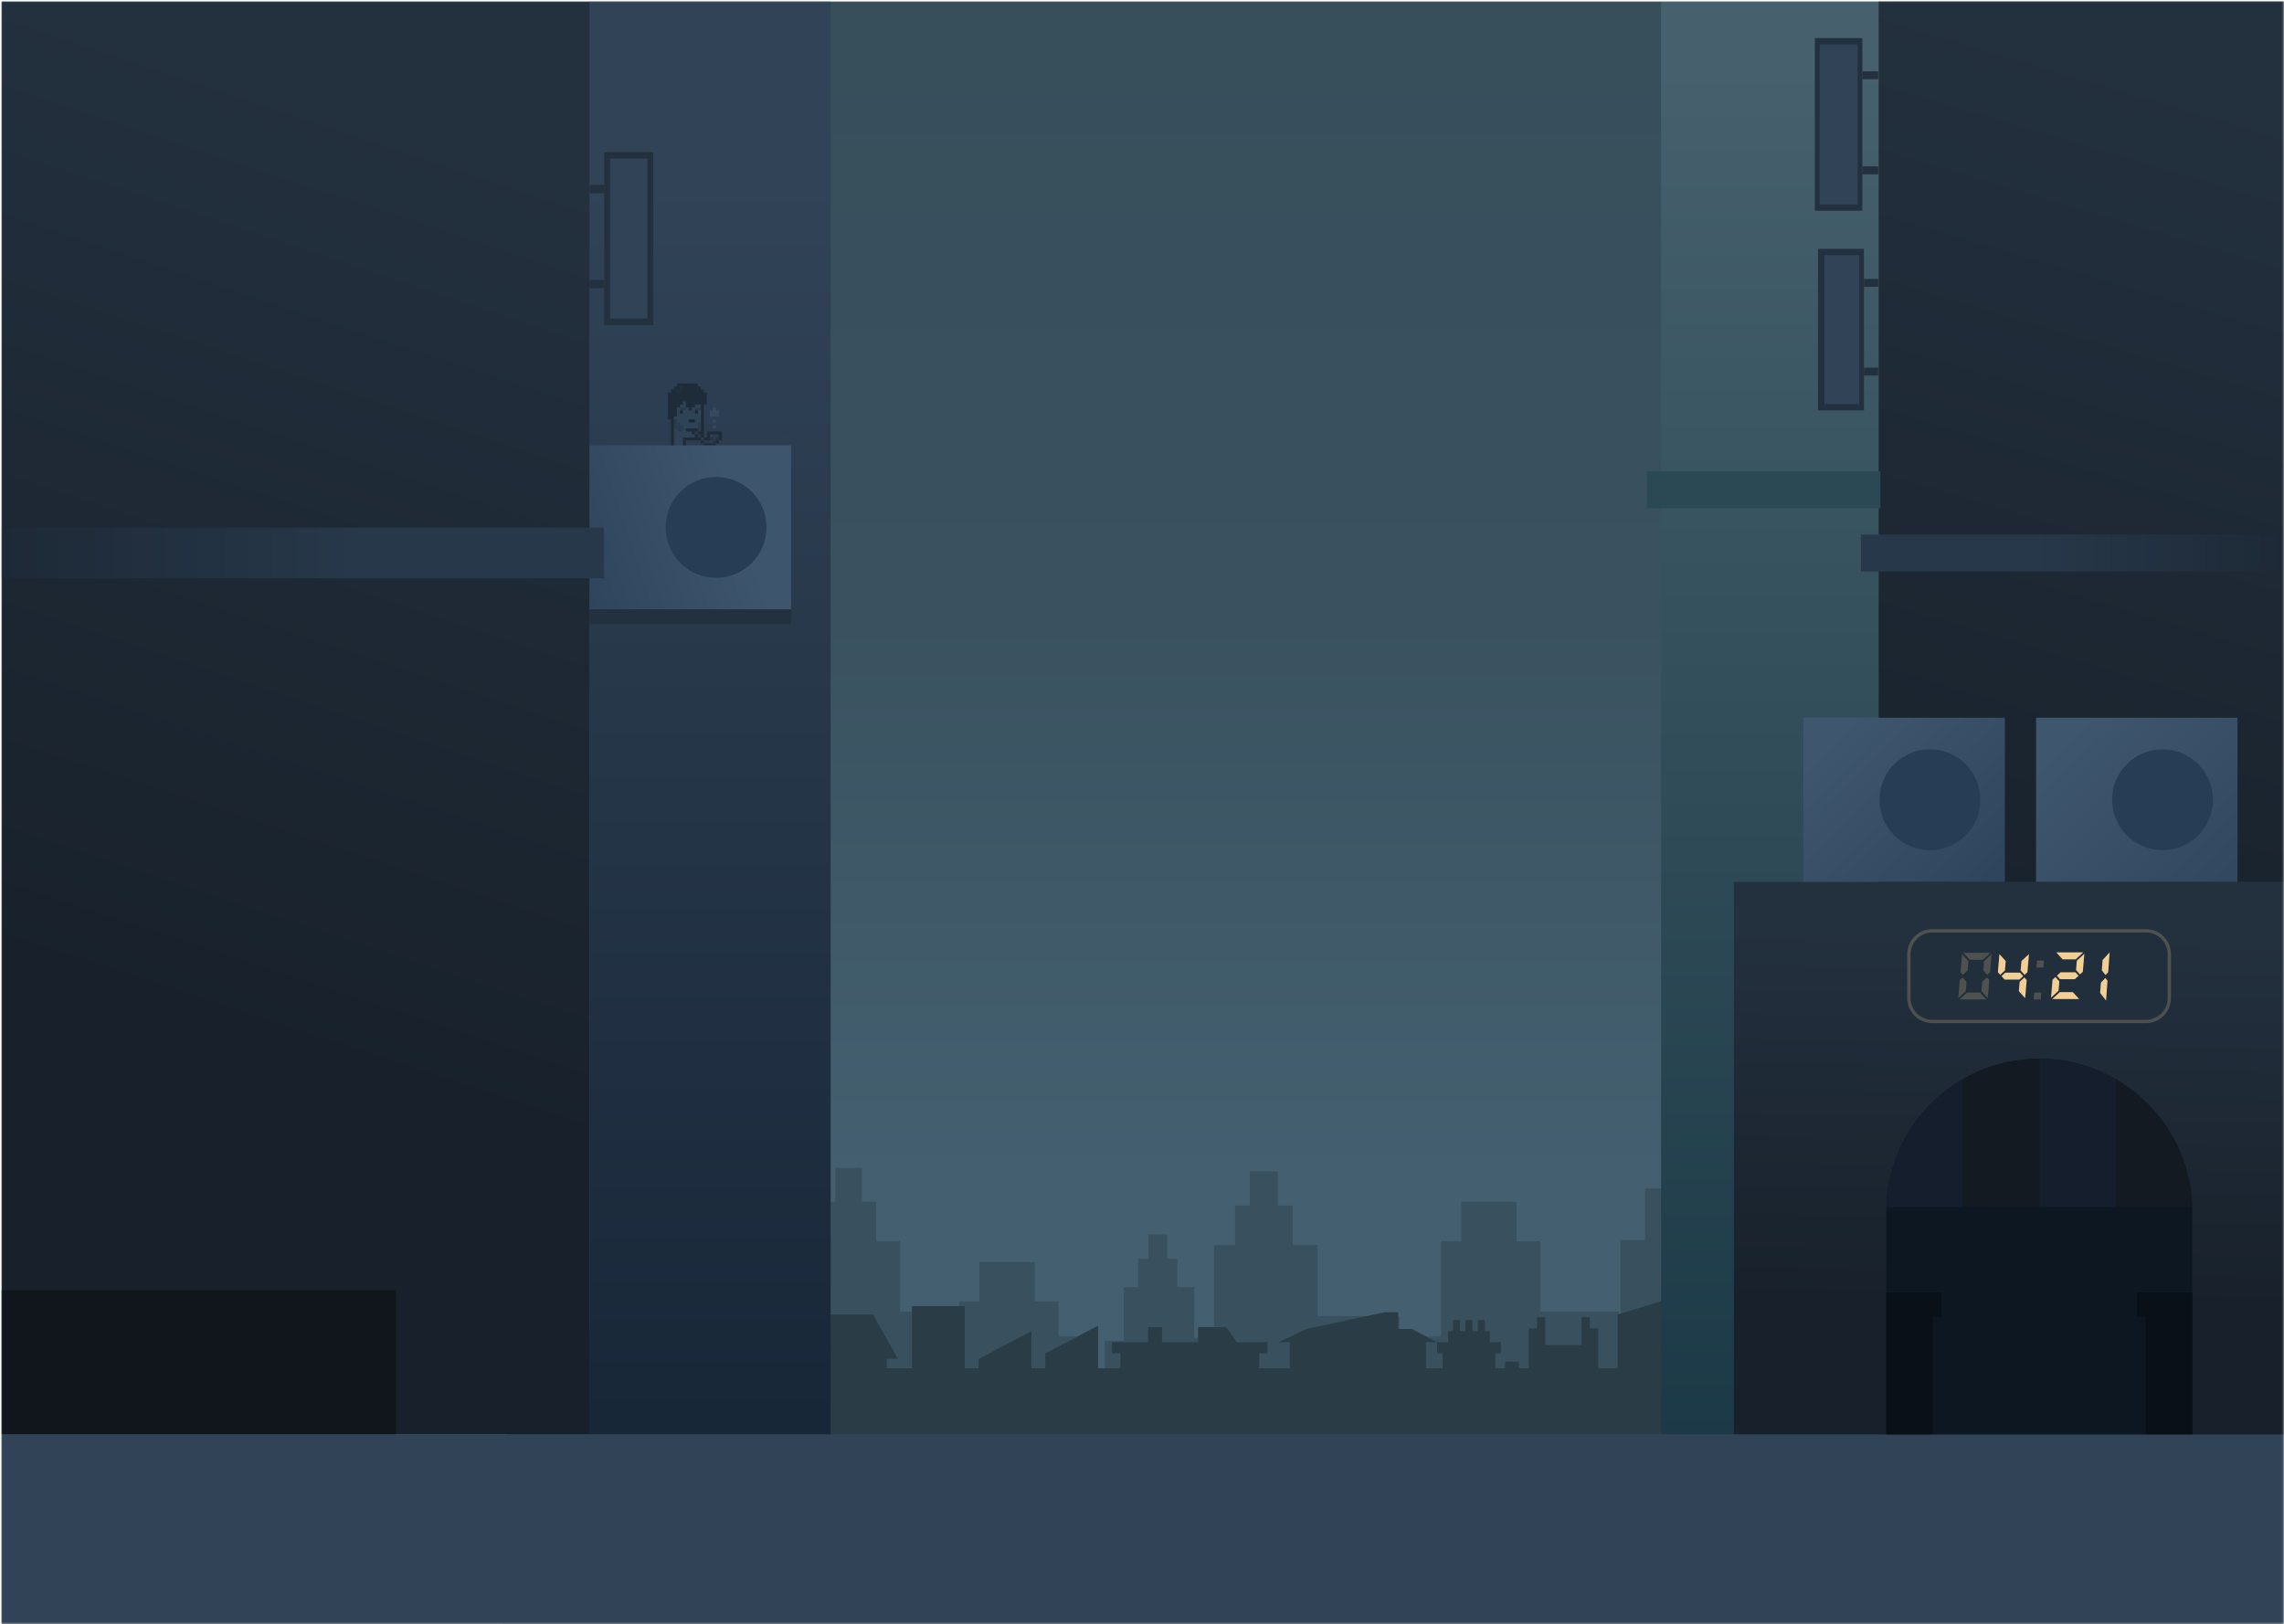 <svg width="1441" height="1025" viewBox="0 0 1441 1025" fill="none" xmlns="http://www.w3.org/2000/svg">
<g clip-path="url(#clip0_1211_4)">
<mask id="mask0_1211_4" style="mask-type:luminance" maskUnits="userSpaceOnUse" x="0" y="0" width="1441" height="1025">
<path d="M1440.82 0.766H0.824V1024.77H1440.82V0.766Z" fill="white"/>
</mask>
<g mask="url(#mask0_1211_4)">
<path d="M1441.83 0.766H0.824V1024.77H1441.83V0.766Z" fill="url(#paint0_linear_1211_4)"/>
<path fill-rule="evenodd" clip-rule="evenodd" d="M1059.63 749.955H1037.89V782.446H1022.3V846.188H882.935V830.493H831.276V785.714H815.584V760.731H806.191V739.236H788.584V760.731H779.191V785.714H765.867V846.188H697V886H1080V722H1059.63V749.955Z" fill="#39515E"/>
<path fill-rule="evenodd" clip-rule="evenodd" d="M1061.61 843.395H1056.22H1046.6H1039.29H1031.64H1021.47V827.781H971.903V783.236H956.845V758.383H947.832L943 758.383L937.5 758.383H930.937H921.924V783.236H909.138V843.395H895V882.999H1087V843.395H1072.76H1061.61Z" fill="#39515E"/>
<path fill-rule="evenodd" clip-rule="evenodd" d="M657.605 843.395H652.218H642.599H635.289H627.635H617.473V827.782H567.903V783.236H552.845V758.383H543.832V737H526.937V758.383H517.924V783.236H505.138V843.395H491V883H683V843.395H668.764H657.605Z" fill="#39515E"/>
<path fill-rule="evenodd" clip-rule="evenodd" d="M757.605 881.395H752.218H742.599H735.289H727.635H717.473V865.781H667.903V821.236H652.845V796.383H643.832L638 796.383L632.5 796.383H626.937H617.924V821.236H605.138V881.395H591V920.999H783V881.395H768.764H757.605Z" fill="#39515E"/>
<path fill-rule="evenodd" clip-rule="evenodd" d="M817.012 855.517H813.196H806.383H801.204H795.783H788.585V844.288H753.473V812.252H742.807V794.378H736.423V779H724.455V794.378H718.071V812.252H709.015V855.517H699V884H835V855.517H824.916H817.012Z" fill="#39515E"/>
<path fill-rule="evenodd" clip-rule="evenodd" d="M505.007 1374.62L505.015 1392H311L321.07 814.097L357.485 842.144H350.474V863.5H360.992V854.044H357.485V847.032H364.497V840.02H367.564V833.008H371.945V840.02H375.452V833.008H379.834V840.02H383.341V833.008H387.723V840.02H390.79V847.032H397.801V854.044H394.294V863.5H400.431V859.303H409.194V863.5H415.331V838.268H420.588V831.256H425.847V824.244H448.633V831.256H453.892V838.268H459.151V863.5H471.421V829.528L504.726 812L504.734 829.502H550.805L566.58 857.549H559.568V863.5H575.343V824.271H608.648V863.5H617.412V857.549L650.716 840.02V863.5H659.48V854.098L692.784 836.567V863.5H706.807V854.044H701.55V847.032H724.337V837.488H733.1V847.032H755.889V837.488H773.612L780.427 847.032H799.709V854.044H794.45V863.5H813.732V847.059H806.721L824.25 838.666L873.33 828.148H882.093V838.666H890.857L906.634 847.059H899.623V863.5H910.139V854.044H906.634V847.032H913.646V840.02H916.713V833.008H921.095V840.02H924.601V833.008H928.983V840.02H932.488V833.008H936.87V840.02H939.939V847.032H946.95V854.044H943.443V863.5H949.578V859.303H958.343V863.5H964.478V838.268H969.737V831.256H974.996V848.811H997.782V831.256H1003.04V838.268H1008.3V863.5H1020.57V829.528L1053.87 819.371V863.5H1080.17V854.044H1074.91V847.032H1097.7V837.488H1106.46V847.032H1129.25V837.488H1146.97L1153.79 847.032H1173.07V854.044H1167.81V863.5H1187.09V842.144H1180.08L1197.61 814.097H1264.22L1279.99 842.144H1272.98V863.5H1283.5V854.044H1279.99V847.032H1287V840.02H1290.07V833.008H1294.45V840.02H1297.96V833.008H1302.34V840.02H1305.85V833.008H1310.23V840.02H1313.3V847.032H1320.31V854.044H1316.8V863.5H1322.94V859.303H1331.7V863.5H1337.84V838.268H1343.1V831.256H1348.35V824.244H1371.14V831.256H1376.4V838.268H1381.66V863.5H1393.93V829.528L1427.23 812V829.502H1471.72L1487.5 857.549H1480.49V863.5H1496.26V824.271H1529.56V863.5H1538.33V857.549L1571.63 840.02V863.5H1580.4V854.098L1613.7 836.567V863.5H1627.72V854.044H1622.46V847.032H1645.25V837.488H1654.02V847.032H1676.8V837.488H1694.53L1701.34 847.032H1720.63V854.044H1715.37V863.5H1734.65V847.059H1727.64L1745.16 838.666L1794.25 828.148H1803.01V838.666H1811.77L1827.55 847.059H1820.54V863.5H1831.06V854.044H1827.55V847.032H1834.56V840.02H1837.63V833.008H1842.01V840.02H1845.52V833.008H1849.9V840.02H1853.4V833.008H1857.79V840.02H1860.85V847.032H1867.86V854.044H1864.36V863.5H1870.49V859.303H1879.26V863.5H1885.39V838.268H1890.65V831.256H1895.91V848.811H1918.7V831.256H1923.96V838.268H1929.21V863.5H1941.49V829.528L1974.79 819.371V863.5H2001.08V854.044H1995.82V847.032H2018.61V837.488H2027.38V847.032H2050.16V837.488H2067.89L2074.7 847.032H2093.98V854.044H2088.73V863.5H2108.01V842.144H2100.99L2118.52 814.097H2185.13L2200.91 842.144H2193.9V863.5H2204.41V854.044H2200.91V847.032H2207.92V840.02H2210.99V833.008H2215.37V840.02H2218.88V833.008H2223.26V840.02H2226.76V833.008H2231.15V840.02H2234.21V847.032H2241.22V854.044H2237.72V863.5H2243.85V859.303H2252.62V863.5H2258.75V838.268H2264.01V831.256H2269.27V824.244H2292.06V831.256H2297.32V838.268H2302.57V863.5H2314.84V829.528L2348.15 812V857.561C2348.15 857.557 2348.16 857.553 2348.16 857.549L2358.68 829.502H2425.28L2441.06 857.549H2434.05V863.5H2449.83V824.271H2483.12V863.5H2491.89V857.549L2525.21 840.02V863.5H2533.96V854.098L2567.27 836.567V863.5H2581.28V854.044H2576.02V847.032H2598.81V837.488H2607.58V847.032H2630.37V837.488H2648.1L2654.91 847.032H2674.19V854.044H2668.92V863.5H2688.22V847.059H2681.2L2698.73 838.666L2747.81 828.148H2756.58V838.666H2765.33L2781.12 847.059H2774.1V863.5H2784.61V854.044H2781.12V847.032H2788.12V840.02H2791.19V833.008H2795.57V840.02H2799.08V833.008H2803.45V840.02H2806.96V833.008H2811.36V840.02H2814.41V847.032H2821.43V854.044H2817.92V863.5H2824.05V859.303H2832.82V863.5H2838.95V838.268H2844.22V831.256H2849.48V848.811H2872.27V831.256H2877.53V838.268H2882.77V863.5H2895.05V829.528L2928.34 819.371V863.5H2954.64V854.044H2949.4V847.032H2972.18V837.488H2980.94V847.032H3003.72V837.488H3021.45L3028.26 847.032H3047.54V854.044H3042.3V863.5H3061.58V842.144H3054.56L3072.08 814.097H3138.71L3154.48 842.144H3147.46V863.5H3157.98V854.044H3154.48V847.032H3161.49V840.02H3164.55V833.008H3168.92V840.02H3172.43V833.008H3176.83V840.02H3180.32V833.008H3184.71V840.02H3187.77V847.032H3194.78V854.044H3191.28V863.5H3197.41V859.303H3206.18V863.5H3212.31V838.268H3217.57V831.256H3222.83V824.244H3245.62V831.256H3250.88V838.268H3256.13V863.5H3268.41V829.528L3301.72 812V861.706H3343V1374.62H2348.16H2348.15H505.007Z" fill="#2A3D46"/>
<path d="M1441.82 905.098H0.824V1024.77H1441.82V905.098Z" fill="#314357"/>
<path d="M524.082 0.766H372V905.096H524.082V0.766Z" fill="url(#paint1_linear_1211_4)"/>
<path d="M1289 1H1048V905H1289V1Z" fill="url(#paint2_linear_1211_4)"/>
<path d="M1441.82 0.766H1185.42V556.47H1441.82V0.766Z" fill="#20251A"/>
<path d="M1598.17 0.766H1185.42V905.096H1598.17V0.766Z" fill="url(#paint3_linear_1211_4)"/>
<path d="M1495.13 556.469H1093.94V905.096H1495.13V556.469Z" fill="url(#paint4_linear_1211_4)"/>
<path d="M372 1H1V905H372V1Z" fill="url(#paint5_linear_1211_4)"/>
<path d="M249.86 814.219H0.824V905.096H249.86V814.219Z" fill="#10161C"/>
<path d="M1264.9 452.93H1137.83V556.469H1264.9V452.93Z" fill="url(#paint6_linear_1211_4)"/>
<path d="M1411.65 452.93H1284.58V556.469H1411.65V452.93Z" fill="url(#paint7_linear_1211_4)"/>
<path d="M1217.61 536.521C1235.18 536.521 1249.43 522.275 1249.43 504.702C1249.43 487.129 1235.18 472.883 1217.61 472.883C1200.03 472.883 1185.79 487.129 1185.79 504.702C1185.79 522.275 1200.03 536.521 1217.61 536.521Z" fill="#263D55"/>
<path d="M1364.36 536.521C1381.93 536.521 1396.18 522.275 1396.18 504.702C1396.18 487.129 1381.93 472.883 1364.36 472.883C1346.78 472.883 1332.54 487.129 1332.54 504.702C1332.54 522.275 1346.78 536.521 1364.36 536.521Z" fill="#263D55"/>
<path fill-rule="evenodd" clip-rule="evenodd" d="M1383.18 764.654C1383.18 711.321 1339.95 668.086 1286.62 668.086C1233.28 668.086 1190.05 711.321 1190.05 764.654V905.095H1383.18V764.654Z" fill="#0D1722"/>
<path fill-rule="evenodd" clip-rule="evenodd" d="M1238.39 680.97C1252.58 672.775 1269.05 668.086 1286.62 668.086C1286.72 668.086 1286.82 668.086 1286.93 668.086V761.817H1238.39V680.97Z" fill="#141A22"/>
<path fill-rule="evenodd" clip-rule="evenodd" d="M1286.93 668.086C1304.42 668.141 1320.83 672.85 1334.96 681.04V761.817H1286.93V668.086Z" fill="#141E2C"/>
<path fill-rule="evenodd" clip-rule="evenodd" d="M1334.96 681.043C1363.03 697.304 1382.15 727.291 1383.14 761.82H1334.96V681.043Z" fill="#141A22"/>
<path fill-rule="evenodd" clip-rule="evenodd" d="M1238.39 680.973V761.82H1190.09C1191.09 727.242 1210.26 697.219 1238.39 680.973Z" fill="#141E2C"/>
<path d="M1225 815.602H1190.05V831.197H1225V815.602Z" fill="#091017"/>
<path d="M1383.19 815.602H1348.24V831.197H1383.19V815.602Z" fill="#091017"/>
<path d="M1219.44 831.195H1190.05V905.096H1219.44V831.195Z" fill="#091017"/>
<path d="M1383.18 831.195H1353.79V905.096H1383.18V831.195Z" fill="#091017"/>
<path fill-rule="evenodd" clip-rule="evenodd" d="M1367.63 602.205C1367.63 594.596 1361.45 588.418 1353.84 588.418H1219.16C1211.55 588.418 1205.38 594.596 1205.38 602.205V629.778C1205.38 637.387 1211.55 643.564 1219.16 643.564H1353.84C1361.45 643.564 1367.63 637.387 1367.63 629.778V602.205Z" fill="#212E3B"/>
<path fill-rule="evenodd" clip-rule="evenodd" d="M1369.71 602.206V629.779C1369.71 638.537 1362.6 645.648 1353.84 645.648H1219.16C1210.4 645.648 1203.29 638.537 1203.29 629.779V602.206C1203.29 593.447 1210.4 586.336 1219.16 586.336H1353.84C1362.6 586.336 1369.71 593.447 1369.71 602.206ZM1367.63 602.206C1367.63 594.597 1361.45 588.419 1353.84 588.419H1219.16C1211.55 588.419 1205.38 594.597 1205.38 602.206V629.779C1205.38 637.388 1211.55 643.565 1219.16 643.565H1353.84C1361.45 643.565 1367.63 637.388 1367.63 629.779V602.206Z" fill="#F3CF95" fill-opacity="0.22"/>
<path d="M1186.39 297.438H1039V320.74H1186.39V297.438Z" fill="#2B4855"/>
<path d="M1441.83 337.328H1174.05V360.63H1441.83V337.328Z" fill="url(#paint8_linear_1211_4)"/>
<path d="M494.613 268.632C494.518 268.651 494.423 268.69 494.329 268.69C492.986 268.69 491.644 268.684 490.305 268.682C488.837 268.682 487.369 268.682 485.904 268.679L485.91 268.684C485.907 268.654 485.904 268.62 485.902 268.59L485.938 268.601C487.38 268.598 488.826 268.595 490.268 268.593C490.38 268.609 490.488 268.637 490.6 268.637C491.939 268.637 493.276 268.637 494.615 268.632H494.613Z" fill="#1C1A06" fill-opacity="0.4"/>
<path d="M485.908 264.324H481.552L481.555 264.329C481.552 264.298 481.55 264.265 481.547 264.234L481.583 264.246C482.906 264.246 484.226 264.237 485.549 264.243C485.668 264.243 485.788 264.298 485.911 264.326L485.908 264.324Z" fill="#1C1A06" fill-opacity="0.4"/>
<path d="M455.438 225.102C455.455 225.121 455.455 225.138 455.438 225.155C454.085 225.155 452.731 225.16 451.375 225.16C451.319 225.16 451.264 225.144 451.211 225.135C451.35 225.124 451.489 225.102 451.628 225.102H455.441H455.438Z" fill="#A56E2D" fill-opacity="0.4"/>
<path d="M477.204 225.102C477.221 225.121 477.221 225.138 477.204 225.155C475.851 225.155 474.497 225.16 473.141 225.16C473.086 225.16 473.03 225.144 472.977 225.135C473.116 225.124 473.255 225.102 473.395 225.102H477.207H477.204Z" fill="#A56E2D" fill-opacity="0.4"/>
<path d="M472.875 264.248C474.32 264.245 475.768 264.242 477.214 264.237C478.656 264.237 480.102 264.237 481.544 264.234C481.547 264.265 481.55 264.298 481.552 264.329C480.104 264.329 478.653 264.323 477.205 264.32C475.891 264.32 474.579 264.32 473.265 264.318C473.134 264.318 473.003 264.273 472.875 264.248Z" fill="#5F3C16" fill-opacity="0.4"/>
<path d="M490.261 273.035C488.813 273.03 487.365 273.024 485.917 273.021C485.747 273.018 485.577 273.013 485.404 273.013H464.638C464.496 273.013 464.354 273.004 464.215 272.999C464.382 272.982 464.549 272.953 464.716 272.953H485.329C485.527 272.953 485.727 272.946 485.925 272.943C487.37 272.943 488.816 272.949 490.261 272.952L490.295 272.938C490.283 272.97 490.272 273.004 490.258 273.038L490.261 273.035Z" fill="#5F3C16" fill-opacity="0.4"/>
<path d="M481.584 268.582C483.021 268.582 484.461 268.585 485.898 268.588C485.901 268.618 485.904 268.652 485.906 268.683C484.609 268.683 483.311 268.683 482.013 268.671C481.868 268.671 481.726 268.613 481.582 268.582H481.584Z" fill="#5F3C16" fill-opacity="0.4"/>
<path d="M498.961 272.942V273.023C496.059 273.023 493.16 273.028 490.258 273.028L490.261 273.034C490.272 273.001 490.283 272.967 490.297 272.934C491.417 272.936 492.534 272.945 493.653 272.945H498.964L498.961 272.942Z" fill="#1C1A06" fill-opacity="0.4"/>
<path d="M453.574 276.058H451.93C451.88 276.058 451.832 276.058 451.782 276.06C451.724 276.063 451.691 276.094 451.688 276.153C451.685 276.208 451.685 276.263 451.684 276.318C451.682 276.859 451.679 277.402 451.677 277.943C451.049 277.945 450.419 277.948 449.791 277.95V276.282C449.791 276.244 449.791 276.208 449.789 276.17C449.789 276.094 449.75 276.058 449.675 276.058H449.526C448.988 276.057 448.45 276.056 447.912 276.054C447.908 275.567 447.906 275.078 447.902 274.591V274.194C448.058 274.153 453.32 274.143 453.547 274.177C453.59 274.316 453.606 275.547 453.571 276.057L453.574 276.058Z" fill="#293948" fill-opacity="0.4"/>
<path d="M444.112 277.914C443.484 277.914 442.856 277.912 442.227 277.911C442.227 277.367 442.226 276.824 442.225 276.28C442.225 276.206 442.221 276.132 442.219 276.059C442.857 276.059 443.495 276.059 444.131 276.06C444.127 276.133 444.118 276.206 444.118 276.279C444.116 276.824 444.114 277.368 444.113 277.914H444.112Z" fill="#293948" fill-opacity="0.4"/>
<path fill-rule="evenodd" clip-rule="evenodd" d="M432.766 257.133L432.759 257.14C432.697 257.137 432.635 257.133 432.575 257.133H429.157C429.095 257.133 429.034 257.138 428.973 257.14C428.98 257.133 428.982 257.124 428.975 257.117V255.247C429.197 255.228 429.404 255.24 429.611 255.238C429.814 255.235 430.019 255.238 430.223 255.238H430.866V253.381C431.013 253.337 432.447 253.325 432.766 253.362V257.133ZM432.766 257.133H434.649V258.983C434.79 259.029 436.205 259.044 436.539 259.005C436.542 258.949 436.548 258.89 436.548 258.83C436.548 258.325 436.548 257.817 436.551 257.311C436.551 257.25 436.511 257.172 436.598 257.132C436.622 257.136 436.645 257.143 436.67 257.143C437.258 257.143 437.846 257.142 438.436 257.14C438.437 257.213 438.439 257.287 438.439 257.361L438.443 259.037V260.903C438.494 260.907 438.523 260.914 438.553 260.914H440.216C440.258 260.914 440.298 260.898 440.339 260.888H442.216C442.22 260.944 442.225 260.998 442.225 261.054V266.426C442.225 266.483 442.219 266.537 442.215 266.592C441.906 266.592 441.598 266.591 441.289 266.592C440.977 266.594 440.665 266.586 440.33 266.599V270.104C440.33 270.182 440.321 270.258 440.316 270.348H435.569C434.705 270.348 433.839 270.348 432.975 270.349C432.906 270.349 432.837 270.376 432.768 270.389C432.766 270.697 432.764 271.007 432.764 271.316C432.764 271.628 432.762 271.941 432.766 272.269H436.548V272.484C436.551 273.034 436.553 273.585 436.554 274.135C436.611 274.145 436.668 274.165 436.724 274.165C437.295 274.167 437.866 274.166 438.437 274.166V276.048H432.243C432.014 276.048 431.785 276.046 431.556 276.048C431.331 276.051 431.105 276.035 430.871 276.06V281.513C430.871 281.587 430.867 281.66 430.865 281.736H425.188C425.19 281.662 425.193 281.588 425.193 281.514V270.606C425.193 270.532 425.197 270.458 425.199 270.384C425.762 270.349 426.922 270.366 427.083 270.418V272.093C427.083 272.252 427.098 272.261 427.25 272.268H430.643C430.71 272.268 430.775 272.261 430.837 272.258C430.881 272.079 430.878 268.661 430.835 268.494C430.774 268.491 430.707 268.485 430.641 268.485H429.102C429.02 268.485 428.974 268.45 428.976 268.362V266.805C428.976 266.74 428.967 266.676 428.961 266.594H427.329C427.279 266.594 427.226 266.603 427.182 266.586C427.145 266.572 427.105 266.532 427.09 266.494C427.073 266.451 427.084 266.396 427.084 266.348V264.921C427.084 264.855 427.076 264.79 427.071 264.699H425.204C425.202 264.175 425.198 263.651 425.196 263.125V262.809H427.088V262.57C427.088 260.823 427.088 259.076 427.09 257.329C427.09 257.264 427.047 257.179 427.138 257.132C427.162 257.136 427.185 257.143 427.209 257.143C427.797 257.143 428.386 257.142 428.975 257.14C428.976 257.213 428.979 257.287 428.98 257.361L428.984 259.037V260.903C429.035 260.907 429.064 260.914 429.094 260.914H430.757C430.798 260.914 430.839 260.898 430.879 260.89C431.447 260.89 432.014 260.891 432.581 260.89C432.749 260.89 432.76 260.878 432.76 260.71C432.76 260.15 432.758 259.588 432.757 259.028C432.758 258.398 432.76 257.77 432.762 257.14L432.769 257.134L432.766 257.133ZM434.665 266.578H438.426C438.46 266.28 438.447 264.83 438.413 264.71H434.665V266.578ZM442.216 257.132H438.601C438.545 257.132 438.489 257.137 438.434 257.138C438.441 257.131 438.442 257.122 438.434 257.115V255.269C438.582 255.226 441.881 255.212 442.208 255.248C442.213 255.269 442.221 255.292 442.221 255.315V257.057C442.221 257.081 442.216 257.105 442.213 257.131L442.216 257.132Z" fill="#364B5F" fill-opacity="0.4"/>
<path d="M423.295 281.737C423.298 281.669 423.302 281.601 423.302 281.533V264.692H421.418V247.67H423.3C423.304 247.033 423.3 246.414 423.303 245.778H425.194C425.195 245.142 425.194 244.522 425.195 243.886H427.082V242H440.329V243.874H442.22V245.765H444.116C444.116 245.987 444.117 246.194 444.118 246.402V247.657H445.977C446.019 247.801 446.036 254.843 445.997 255.231H444.118V275.782C444.118 275.862 444.116 275.943 444.115 276.023C443.488 276.024 442.86 276.025 442.232 276.027C442.23 275.947 442.226 275.868 442.225 275.788C442.223 275.248 442.221 274.709 442.22 274.17C442.168 274.156 442.116 274.133 442.063 274.133C441.488 274.132 440.914 274.133 440.339 274.135C440.337 274.049 440.333 273.963 440.332 273.877C440.329 273.343 440.328 272.809 440.326 272.275C440.953 272.27 441.581 272.267 442.225 272.262V266.796C442.225 266.728 442.219 266.661 442.217 266.593C442.22 266.537 442.226 266.483 442.226 266.427V261.054C442.226 260.999 442.22 260.944 442.218 260.889C442.218 260.269 442.219 259.65 442.22 259.03C442.223 258.717 442.226 258.404 442.226 258.091C442.226 257.771 442.22 257.452 442.218 257.133C442.221 257.109 442.226 257.085 442.226 257.059V255.317C442.226 255.294 442.217 255.271 442.213 255.251C441.886 255.214 438.587 255.229 438.438 255.271V257.118H436.781C436.721 257.118 436.66 257.127 436.599 257.132C436.512 257.172 436.552 257.251 436.552 257.311C436.549 257.817 436.551 258.325 436.55 258.831C436.55 258.89 436.544 258.949 436.54 259.005C436.206 259.044 434.792 259.029 434.651 258.983V257.133H432.767V253.363C432.448 253.325 431.014 253.338 430.866 253.38V255.237H430.224C430.02 255.237 429.816 255.236 429.612 255.237C429.405 255.24 429.197 255.228 428.975 255.247V257.118H427.318C427.258 257.118 427.197 257.127 427.136 257.132C427.046 257.179 427.089 257.264 427.089 257.329C427.087 259.076 427.087 260.823 427.087 262.57V262.81H425.195V263.126C425.197 263.65 425.201 264.174 425.203 264.7C425.199 264.767 425.195 264.835 425.195 264.903V270.219C425.195 270.275 425.199 270.331 425.201 270.385C425.199 270.459 425.195 270.533 425.195 270.607V281.516C425.195 281.589 425.191 281.663 425.189 281.737H423.295ZM428.972 245.787C429.527 245.787 430.083 245.787 430.639 245.784C430.71 245.784 430.781 245.773 430.846 245.768C430.883 245.53 430.874 244.058 430.837 243.922C430.671 243.88 429.149 243.883 428.974 243.933V245.789C428.369 245.789 427.764 245.789 427.159 245.791C427.143 245.791 427.127 245.805 427.1 245.817C427.096 245.848 427.083 245.885 427.083 245.92C427.083 246.451 427.081 246.982 427.083 247.513C427.083 247.656 427.109 247.676 427.265 247.678C427.783 247.68 428.302 247.679 428.82 247.678C428.867 247.678 428.913 247.663 428.972 247.652V245.787Z" fill="#0C1015" fill-opacity="0.4"/>
<path d="M432.788 277.937C432.78 278.003 432.764 278.068 432.763 278.134C432.762 279.267 432.763 280.4 432.762 281.534C432.762 281.602 432.758 281.67 432.756 281.737H430.863C430.866 281.663 430.869 281.59 430.869 281.515V276.062C431.103 276.037 431.329 276.054 431.554 276.05C431.784 276.048 432.012 276.05 432.241 276.05H438.435V274.168C439.065 274.168 439.696 274.17 440.325 274.171V274.169C440.325 274.323 440.329 274.477 440.33 274.631C440.334 275.094 440.335 275.557 440.338 276.02C440.401 276.033 440.463 276.058 440.526 276.058C441.09 276.062 441.654 276.062 442.219 276.064L442.216 276.061C442.219 276.135 442.222 276.209 442.222 276.283C442.223 276.826 442.225 277.37 442.225 277.913C442.139 277.915 442.052 277.918 441.966 277.918H433.005C432.932 277.918 432.861 277.93 432.788 277.937Z" fill="#0C1015" fill-opacity="0.4"/>
<path d="M444.113 281.737C444.113 281.105 444.116 280.472 444.117 279.84C444.141 279.841 444.167 279.843 444.191 279.843C446.692 279.843 449.193 279.841 451.694 279.84C451.693 280.399 451.691 280.957 451.689 281.516C451.689 281.59 451.686 281.664 451.683 281.737H444.113Z" fill="#0C1015" fill-opacity="0.4"/>
<path d="M446.006 276.038C446.008 275.971 446.012 275.903 446.012 275.835V272.27H455.461C455.465 272.312 455.473 272.358 455.473 272.405C455.473 274.191 455.473 275.978 455.472 277.763C455.472 277.822 455.511 277.904 455.414 277.931C455.355 277.927 455.294 277.918 455.234 277.918C454.753 277.918 454.273 277.918 453.792 277.917C453.727 277.917 453.662 277.908 453.58 277.902V277.665C453.578 277.129 453.575 276.594 453.573 276.058C453.607 275.549 453.591 274.317 453.548 274.177C453.321 274.144 448.061 274.154 447.904 274.194V274.592C447.906 275.079 447.91 275.567 447.913 276.055C447.91 276.141 447.904 276.226 447.903 276.312C447.899 276.846 447.898 277.378 447.895 277.912C447.125 277.912 446.357 277.913 445.587 277.912C445.1 277.912 444.614 277.908 444.128 277.907L444.113 277.913C444.115 277.369 444.116 276.824 444.118 276.278C444.118 276.205 444.127 276.131 444.132 276.059C444.715 276.06 445.299 276.062 445.881 276.062C445.922 276.062 445.963 276.045 446.004 276.037L446.006 276.038Z" fill="#0C1015" fill-opacity="0.4"/>
<path d="M447.908 259.032H449.565C449.772 259.032 449.787 259.017 449.787 258.81V257.363C449.787 257.142 449.787 257.141 450.017 257.141H451.483C451.673 257.141 451.679 257.148 451.68 257.34V258.749C451.68 259.007 451.702 259.03 451.968 259.032C452.42 259.033 452.871 259.032 453.323 259.032C453.367 259.032 453.41 259.033 453.452 259.032C453.54 259.032 453.575 259.076 453.572 259.159V262.571C453.572 262.621 453.572 262.67 453.569 262.719C453.566 262.778 453.531 262.809 453.474 262.811C453.424 262.813 453.375 262.813 453.325 262.813H448.168C447.908 262.812 447.895 262.799 447.895 262.541V259.277C447.895 259.205 447.902 259.132 447.907 259.029L447.908 259.032Z" fill="#445E78" fill-opacity="0.4"/>
<path d="M451.694 279.84C449.193 279.841 446.692 279.842 444.191 279.844C444.167 279.844 444.141 279.841 444.117 279.84C443.557 279.839 442.995 279.838 442.434 279.835C442.374 279.835 442.314 279.823 442.254 279.817C442.322 279.815 442.388 279.81 442.456 279.81C443.011 279.807 443.566 279.806 444.121 279.804C445.948 279.804 447.775 279.806 449.602 279.806C449.656 279.806 449.71 279.796 449.791 279.789V277.951C450.419 277.95 451.049 277.948 451.677 277.945L451.689 277.959C451.688 278.568 451.689 279.176 451.689 279.799C451.783 279.802 451.849 279.808 451.914 279.808H453.191C453.315 279.808 453.437 279.816 453.561 279.821C453.494 279.825 453.426 279.834 453.36 279.834C452.805 279.836 452.25 279.838 451.695 279.839L451.694 279.84Z" fill="#19222C" fill-opacity="0.4"/>
<path d="M453.572 276.059C453.574 276.595 453.577 277.13 453.579 277.666V277.903C453.661 277.91 453.727 277.918 453.791 277.918C454.271 277.918 454.752 277.918 455.232 277.919C455.293 277.919 455.354 277.928 455.413 277.933C454.944 277.935 454.477 277.939 454.01 277.941C453.868 277.941 453.727 277.945 453.585 277.946H452.277C452.08 277.946 451.884 277.953 451.688 277.957L451.676 277.943C451.678 277.402 451.681 276.86 451.683 276.319C451.683 276.263 451.683 276.208 451.687 276.153C451.689 276.094 451.723 276.063 451.781 276.061C451.831 276.059 451.879 276.059 451.929 276.059H453.573H453.572Z" fill="#19222C" fill-opacity="0.4"/>
<path d="M449.815 264.713C449.932 264.698 450.047 264.672 450.162 264.671C450.57 264.666 450.978 264.669 451.386 264.669C451.423 264.669 451.461 264.667 451.497 264.671C451.653 264.689 451.684 264.722 451.684 264.884C451.685 265.397 451.685 265.909 451.684 266.423C451.684 266.581 451.672 266.594 451.515 266.595C451.002 266.597 450.49 266.597 449.977 266.595C449.823 266.595 449.794 266.569 449.794 266.429C449.791 265.885 449.794 265.342 449.795 264.798C449.795 264.78 449.804 264.763 449.816 264.713H449.815Z" fill="#445E78" fill-opacity="0.4"/>
<path d="M449.805 268.5C449.929 268.484 450.044 268.457 450.159 268.456C450.567 268.451 450.975 268.454 451.383 268.454C451.415 268.454 451.445 268.454 451.476 268.455C451.647 268.471 451.68 268.503 451.681 268.67C451.682 269.176 451.682 269.684 451.681 270.19C451.681 270.371 451.672 270.379 451.493 270.38C450.993 270.381 450.492 270.381 449.992 270.38C449.815 270.38 449.791 270.358 449.79 270.194C449.788 269.669 449.79 269.144 449.79 268.619C449.79 268.589 449.797 268.559 449.806 268.499L449.805 268.5Z" fill="#445E78" fill-opacity="0.4"/>
<path d="M451.688 277.961C451.884 277.957 452.08 277.951 452.276 277.95C452.712 277.948 453.149 277.95 453.585 277.95C453.583 278.509 453.583 279.067 453.58 279.626C453.58 279.692 453.566 279.758 453.559 279.824C453.436 279.82 453.313 279.812 453.19 279.812C452.764 279.81 452.338 279.812 451.913 279.812C451.846 279.812 451.78 279.806 451.688 279.802V277.961Z" fill="#0C1015" fill-opacity="0.4"/>
<path d="M425.198 264.697H427.065C427.071 264.786 427.078 264.852 427.078 264.918V266.345C427.078 266.395 427.069 266.448 427.085 266.492C427.099 266.529 427.139 266.569 427.177 266.584C427.22 266.601 427.274 266.591 427.323 266.591H428.955C428.961 266.672 428.969 266.738 428.971 266.803C428.972 267.279 428.971 267.755 428.971 268.23C428.971 268.274 428.972 268.316 428.971 268.36C428.968 268.447 429.014 268.482 429.097 268.482H430.635C430.702 268.482 430.769 268.488 430.829 268.492C430.873 268.659 430.875 272.077 430.831 272.256C430.769 272.259 430.704 272.265 430.638 272.265H427.245C427.092 272.259 427.078 272.248 427.078 272.091C427.075 271.603 427.078 271.115 427.078 270.626V270.416C426.915 270.363 425.757 270.346 425.194 270.382C425.191 270.326 425.188 270.27 425.188 270.216V264.899C425.188 264.831 425.194 264.763 425.196 264.695L425.198 264.697Z" fill="#293948" fill-opacity="0.4"/>
<path d="M432.771 270.387C432.84 270.373 432.909 270.347 432.978 270.347C433.842 270.345 434.708 270.346 435.572 270.346H440.319C440.325 270.256 440.333 270.18 440.333 270.103V266.597C440.668 266.585 440.98 266.592 441.292 266.591C441.601 266.59 441.91 266.591 442.218 266.591C442.222 266.659 442.227 266.727 442.227 266.794V272.26C441.583 272.265 440.956 272.269 440.327 272.273H440.33C440.33 272.262 440.33 272.25 440.329 272.237C440.359 271.588 440.344 270.541 440.301 270.381H432.991C432.917 270.381 432.843 270.385 432.77 270.387H432.771Z" fill="#293948" fill-opacity="0.4"/>
<path d="M438.441 259.04C438.44 258.48 438.438 257.922 438.437 257.363C438.437 257.289 438.435 257.215 438.434 257.143C438.489 257.14 438.545 257.137 438.601 257.137H442.217C442.22 257.456 442.225 257.776 442.225 258.094C442.225 258.408 442.222 258.72 442.219 259.034C441.591 259.034 440.963 259.034 440.333 259.035C439.764 259.032 439.194 259.029 438.625 259.026C438.564 259.026 438.503 259.035 438.442 259.04H438.441Z" fill="#293948" fill-opacity="0.4"/>
<path d="M428.971 245.787V243.931C429.147 243.88 430.67 243.878 430.834 243.92C430.871 244.056 430.879 245.529 430.843 245.767C430.778 245.771 430.707 245.782 430.636 245.782C430.08 245.784 429.524 245.784 428.969 245.784L428.971 245.787Z" fill="#151C25" fill-opacity="0.4"/>
<path d="M428.975 245.785V247.65C428.917 247.66 428.871 247.676 428.824 247.676C428.306 247.677 427.787 247.678 427.269 247.676C427.113 247.676 427.088 247.654 427.087 247.511C427.085 246.98 427.087 246.45 427.087 245.918C427.087 245.883 427.098 245.847 427.104 245.816C427.13 245.805 427.146 245.79 427.163 245.79C427.769 245.789 428.374 245.789 428.978 245.788L428.975 245.785Z" fill="#151C25" fill-opacity="0.4"/>
<path d="M440.332 259.033C440.96 259.033 441.588 259.033 442.218 259.031C442.218 259.651 442.217 260.27 442.216 260.89H440.338C440.337 260.271 440.334 259.652 440.333 259.034L440.332 259.033Z" fill="#3E576D" fill-opacity="0.4"/>
<path d="M440.325 272.273C440.327 272.807 440.328 273.341 440.331 273.875C440.331 273.961 440.336 274.047 440.338 274.133L440.322 274.128C439.695 274.128 439.067 274.128 438.44 274.129C438.44 273.514 438.439 272.901 438.438 272.286C438.493 272.282 438.547 272.275 438.603 272.273H440.328H440.325Z" fill="#293948" fill-opacity="0.4"/>
<path d="M440.339 276.015C440.336 275.553 440.334 275.089 440.33 274.627C440.33 274.473 440.327 274.318 440.324 274.164H442.218C442.219 274.704 442.22 275.243 442.223 275.783C442.223 275.863 442.227 275.942 442.23 276.021L442.214 276.016C441.589 276.016 440.964 276.015 440.339 276.014V276.015Z" fill="#293948" fill-opacity="0.4"/>
<path d="M438.437 272.286C438.437 272.901 438.438 273.514 438.439 274.129C437.811 274.131 437.181 274.132 436.553 274.134C436.551 273.585 436.548 273.034 436.547 272.484V272.269H432.764C432.761 271.941 432.762 271.628 432.763 271.316C432.763 271.007 432.765 270.698 432.767 270.389C432.84 270.386 432.914 270.383 432.988 270.383H440.297C440.341 270.542 440.356 271.59 440.325 272.239C439.757 272.239 439.191 272.236 438.623 272.24C438.56 272.24 438.499 272.27 438.436 272.286H438.437Z" fill="#0C1015" fill-opacity="0.4"/>
<path d="M428.97 257.143C429.032 257.14 429.094 257.137 429.154 257.137H432.572C432.633 257.137 432.695 257.14 432.755 257.143C432.754 257.772 432.752 258.4 432.751 259.03C432.123 259.032 431.497 259.034 430.868 259.036C430.299 259.034 429.729 259.03 429.16 259.028C429.1 259.028 429.038 259.036 428.977 259.041C428.976 258.482 428.975 257.924 428.974 257.364C428.974 257.291 428.971 257.217 428.969 257.144L428.97 257.143Z" fill="#293948" fill-opacity="0.4"/>
<path d="M434.664 266.575V264.707H438.412C438.447 264.827 438.459 266.277 438.425 266.575H434.664Z" fill="#020202" fill-opacity="0.4"/>
<path d="M440.332 259.032C440.334 259.65 440.336 260.269 440.337 260.887C440.296 260.896 440.256 260.912 440.215 260.913C439.661 260.914 439.106 260.913 438.552 260.913C438.521 260.913 438.492 260.907 438.441 260.902V259.036C438.502 259.032 438.564 259.023 438.624 259.023C439.193 259.026 439.763 259.028 440.332 259.032Z" fill="#020302" fill-opacity="0.4"/>
<path d="M428.984 259.036C429.045 259.032 429.107 259.023 429.167 259.023C429.736 259.026 430.306 259.028 430.875 259.032C430.877 259.65 430.879 260.269 430.88 260.887C430.839 260.896 430.798 260.912 430.758 260.912C430.203 260.913 429.649 260.912 429.094 260.912C429.064 260.912 429.035 260.906 428.984 260.901V259.036V259.036Z" fill="#020302" fill-opacity="0.4"/>
<path d="M430.872 260.885C430.871 260.267 430.868 259.648 430.867 259.03C431.494 259.027 432.121 259.026 432.75 259.023C432.751 259.584 432.753 260.146 432.753 260.706C432.753 260.874 432.741 260.884 432.574 260.885C432.007 260.887 431.44 260.885 430.872 260.885Z" fill="#3E576D" fill-opacity="0.4"/>
<path d="M444.118 279.806C443.564 279.808 443.008 279.81 442.454 279.812C442.386 279.812 442.318 279.817 442.252 279.82C442.243 279.755 442.226 279.69 442.226 279.625C442.224 279.067 442.223 278.509 442.223 277.949C442.852 277.952 443.482 277.954 444.111 277.955L444.11 277.953C444.112 278.027 444.116 278.101 444.116 278.174C444.117 278.718 444.118 279.262 444.118 279.805V279.806Z" fill="#0C1015" fill-opacity="0.4"/>
<path d="M447.913 276.055C448.45 276.056 448.988 276.057 449.526 276.058H449.675C449.75 276.058 449.79 276.093 449.79 276.171C449.79 276.209 449.792 276.245 449.792 276.282V277.95C449.16 277.95 448.527 277.948 447.895 277.947C447.896 277.935 447.896 277.924 447.895 277.912C447.897 277.378 447.898 276.845 447.902 276.311C447.902 276.226 447.909 276.141 447.913 276.055Z" fill="#19222C" fill-opacity="0.4"/>
<path d="M444.109 277.951C445.371 277.951 446.631 277.949 447.893 277.949C448.524 277.949 449.158 277.951 449.79 277.953V279.791C449.708 279.798 449.654 279.808 449.601 279.808C447.774 279.808 445.946 279.808 444.119 279.805C444.119 279.262 444.118 278.718 444.117 278.174C444.117 278.1 444.113 278.027 444.111 277.953L444.109 277.951Z" fill="#293948" fill-opacity="0.4"/>
<path d="M435.629 259.997C435.773 259.961 435.915 259.891 436.06 259.891C437.366 259.883 438.67 259.888 439.976 259.888C439.976 259.916 439.976 259.944 439.979 259.974C438.656 259.974 437.333 259.972 436.01 259.974C435.882 259.974 435.757 259.991 435.629 260.002V259.997Z" fill="#1C1A06" fill-opacity="0.4"/>
<path d="M499.068 281.039H372V384.578H499.068V281.039Z" fill="url(#paint9_linear_1211_4)"/>
<path d="M381 333H1V365H381V333Z" fill="url(#paint10_linear_1211_4)"/>
<path d="M499.068 384.578H372V393.871H499.068V384.578Z" fill="#23303D"/>
<path d="M451.776 364.63C469.349 364.63 483.595 350.384 483.595 332.811C483.595 315.238 469.349 300.992 451.776 300.992C434.203 300.992 419.957 315.238 419.957 332.811C419.957 350.384 434.203 364.63 451.776 364.63Z" fill="#263D55"/>
<path fill-rule="evenodd" clip-rule="evenodd" d="M1255.81 601.254L1251.05 605.675H1242.8L1238.8 601.254H1255.81ZM1253.24 630.726H1236.23L1240.99 626.348H1249.24L1253.24 630.726ZM1240.74 619.569L1240.23 625.505L1235.47 629.884L1236.44 618.474L1238.25 616.832L1240.74 619.569ZM1236.9 613.506L1237.87 602.096L1241.87 606.475L1241.37 612.411L1238.38 615.19L1236.9 613.506ZM1255.09 618.474L1254.12 629.884L1250.12 625.505L1250.63 619.569L1253.62 616.832L1255.09 618.474ZM1251.26 612.411L1251.77 606.475L1256.52 602.096L1255.56 613.506L1253.75 615.19L1251.26 612.411Z" fill="#F3CF95" fill-opacity="0.22"/>
<path fill-rule="evenodd" clip-rule="evenodd" d="M1260.48 613.508L1261.45 602.098L1265.45 606.477L1264.94 612.413L1261.95 615.192L1260.48 613.508ZM1278.67 618.476L1277.7 629.886L1273.7 625.507L1274.21 619.571L1277.2 616.834L1278.67 618.476ZM1274.84 612.413L1275.34 606.477L1280.1 602.098L1279.13 613.508L1277.32 615.192L1274.84 612.413ZM1274.46 613.803L1276.48 615.992L1274.08 618.181H1264.73L1262.76 615.992L1265.11 613.803H1274.46Z" fill="#F3CF95"/>
<path fill-rule="evenodd" clip-rule="evenodd" d="M1283.05 630.726L1283.43 626.348H1287.85L1287.47 630.726H1283.05ZM1284.82 610.559L1285.2 606.18H1289.62L1289.24 610.559H1284.82Z" fill="#F3CF95" fill-opacity="0.22"/>
</g>
<path d="M1329.66 618.936L1328.75 631.432L1325 626.636L1325.47 620.135L1328.28 617.138L1329.66 618.936ZM1326.07 612.296L1326.54 605.795L1331 601L1330.09 613.495L1328.39 615.34L1326.07 612.296Z" fill="#F3CF95"/>
<path d="M1175 24H1145V133H1175V24Z" fill="#23303E"/>
<path d="M1172 28H1148V129H1172V28Z" fill="#314357"/>
<path d="M1185 45H1175V50H1185V45Z" fill="#23303E"/>
<path d="M1185 105H1175V110H1185V105Z" fill="#23303E"/>
<path d="M1176 157H1147V259H1176V157Z" fill="#23303E"/>
<path d="M1173 161H1151V255H1173V161Z" fill="#314357"/>
<path d="M1185 176H1176V181H1185V176Z" fill="#23303E"/>
<path d="M1185 232H1176V237H1185V232Z" fill="#23303E"/>
<path d="M412.146 96H381.227V205.137H412.146V96Z" fill="#23303E"/>
<path d="M408.443 100.086H384.934V201.049H408.443V100.086Z" fill="#314357"/>
<path d="M381.228 116.719H372V121.963H381.228V116.719Z" fill="#23303E"/>
<path d="M381.228 176.668H372V181.913H381.228V176.668Z" fill="#23303E"/>
<path fill-rule="evenodd" clip-rule="evenodd" d="M1314.34 601L1309.58 605.42H1301.33L1297.33 601H1314.34ZM1311.77 630.472H1294.76L1299.52 626.093H1307.77L1311.77 630.472ZM1299.26 619.314L1298.76 625.251L1294 629.63L1294.97 618.22L1296.78 616.578L1299.26 619.314ZM1309.79 612.157L1310.29 606.22L1315.05 601.842L1314.08 613.252L1312.27 614.936L1309.79 612.157ZM1309.41 613.546L1311.43 615.736L1309.03 617.925H1299.69L1297.71 615.736L1300.06 613.546H1309.41Z" fill="#F3CF95"/>
</g>
<defs>
<linearGradient id="paint0_linear_1211_4" x1="822.13" y1="22.549" x2="822.13" y2="746.738" gradientUnits="userSpaceOnUse">
<stop stop-color="#374E5B"/>
<stop offset="0.51" stop-color="#3A5260"/>
<stop offset="1" stop-color="#446070"/>
</linearGradient>
<linearGradient id="paint1_linear_1211_4" x1="479.071" y1="114.141" x2="479.071" y2="1199.47" gradientUnits="userSpaceOnUse">
<stop stop-color="#314357"/>
<stop offset="1" stop-color="#0E1C2C"/>
</linearGradient>
<linearGradient id="paint2_linear_1211_4" x1="941.991" y1="41.524" x2="941.991" y2="972.545" gradientUnits="userSpaceOnUse">
<stop stop-color="#46616D"/>
<stop offset="1" stop-color="#193644"/>
</linearGradient>
<linearGradient id="paint3_linear_1211_4" x1="1519.91" y1="91.404" x2="1352.54" y2="653.622" gradientUnits="userSpaceOnUse">
<stop stop-color="#23303E"/>
<stop offset="1" stop-color="#18212B"/>
</linearGradient>
<linearGradient id="paint4_linear_1211_4" x1="1419.06" y1="591.411" x2="1414.73" y2="824.544" gradientUnits="userSpaceOnUse">
<stop stop-color="#23303E"/>
<stop offset="1" stop-color="#18212B"/>
</linearGradient>
<linearGradient id="paint5_linear_1211_4" x1="301.651" y1="91.606" x2="119.103" y2="642.987" gradientUnits="userSpaceOnUse">
<stop stop-color="#23303E"/>
<stop offset="1" stop-color="#18212B"/>
</linearGradient>
<linearGradient id="paint6_linear_1211_4" x1="1153.02" y1="469.233" x2="1391.8" y2="704.626" gradientUnits="userSpaceOnUse">
<stop stop-color="#3F566F"/>
<stop offset="1" stop-color="#152B43"/>
</linearGradient>
<linearGradient id="paint7_linear_1211_4" x1="1305.7" y1="461.953" x2="1598.17" y2="753.097" gradientUnits="userSpaceOnUse">
<stop stop-color="#3F566F"/>
<stop offset="1" stop-color="#152B43"/>
</linearGradient>
<linearGradient id="paint8_linear_1211_4" x1="1284.58" y1="228.93" x2="1546.77" y2="229.855" gradientUnits="userSpaceOnUse">
<stop stop-color="#27384A"/>
<stop offset="1" stop-color="#161F29"/>
</linearGradient>
<linearGradient id="paint9_linear_1211_4" x1="469.65" y1="332.808" x2="193.468" y2="424.765" gradientUnits="userSpaceOnUse">
<stop stop-color="#3E556E"/>
<stop offset="1" stop-color="#142A42"/>
</linearGradient>
<linearGradient id="paint10_linear_1211_4" x1="224.147" y1="451.854" x2="-147.912" y2="453.664" gradientUnits="userSpaceOnUse">
<stop stop-color="#27384A"/>
<stop offset="1" stop-color="#161F29"/>
</linearGradient>
<clipPath id="clip0_1211_4">
<rect width="1441" height="1025" fill="white"/>
</clipPath>
</defs>
</svg>
